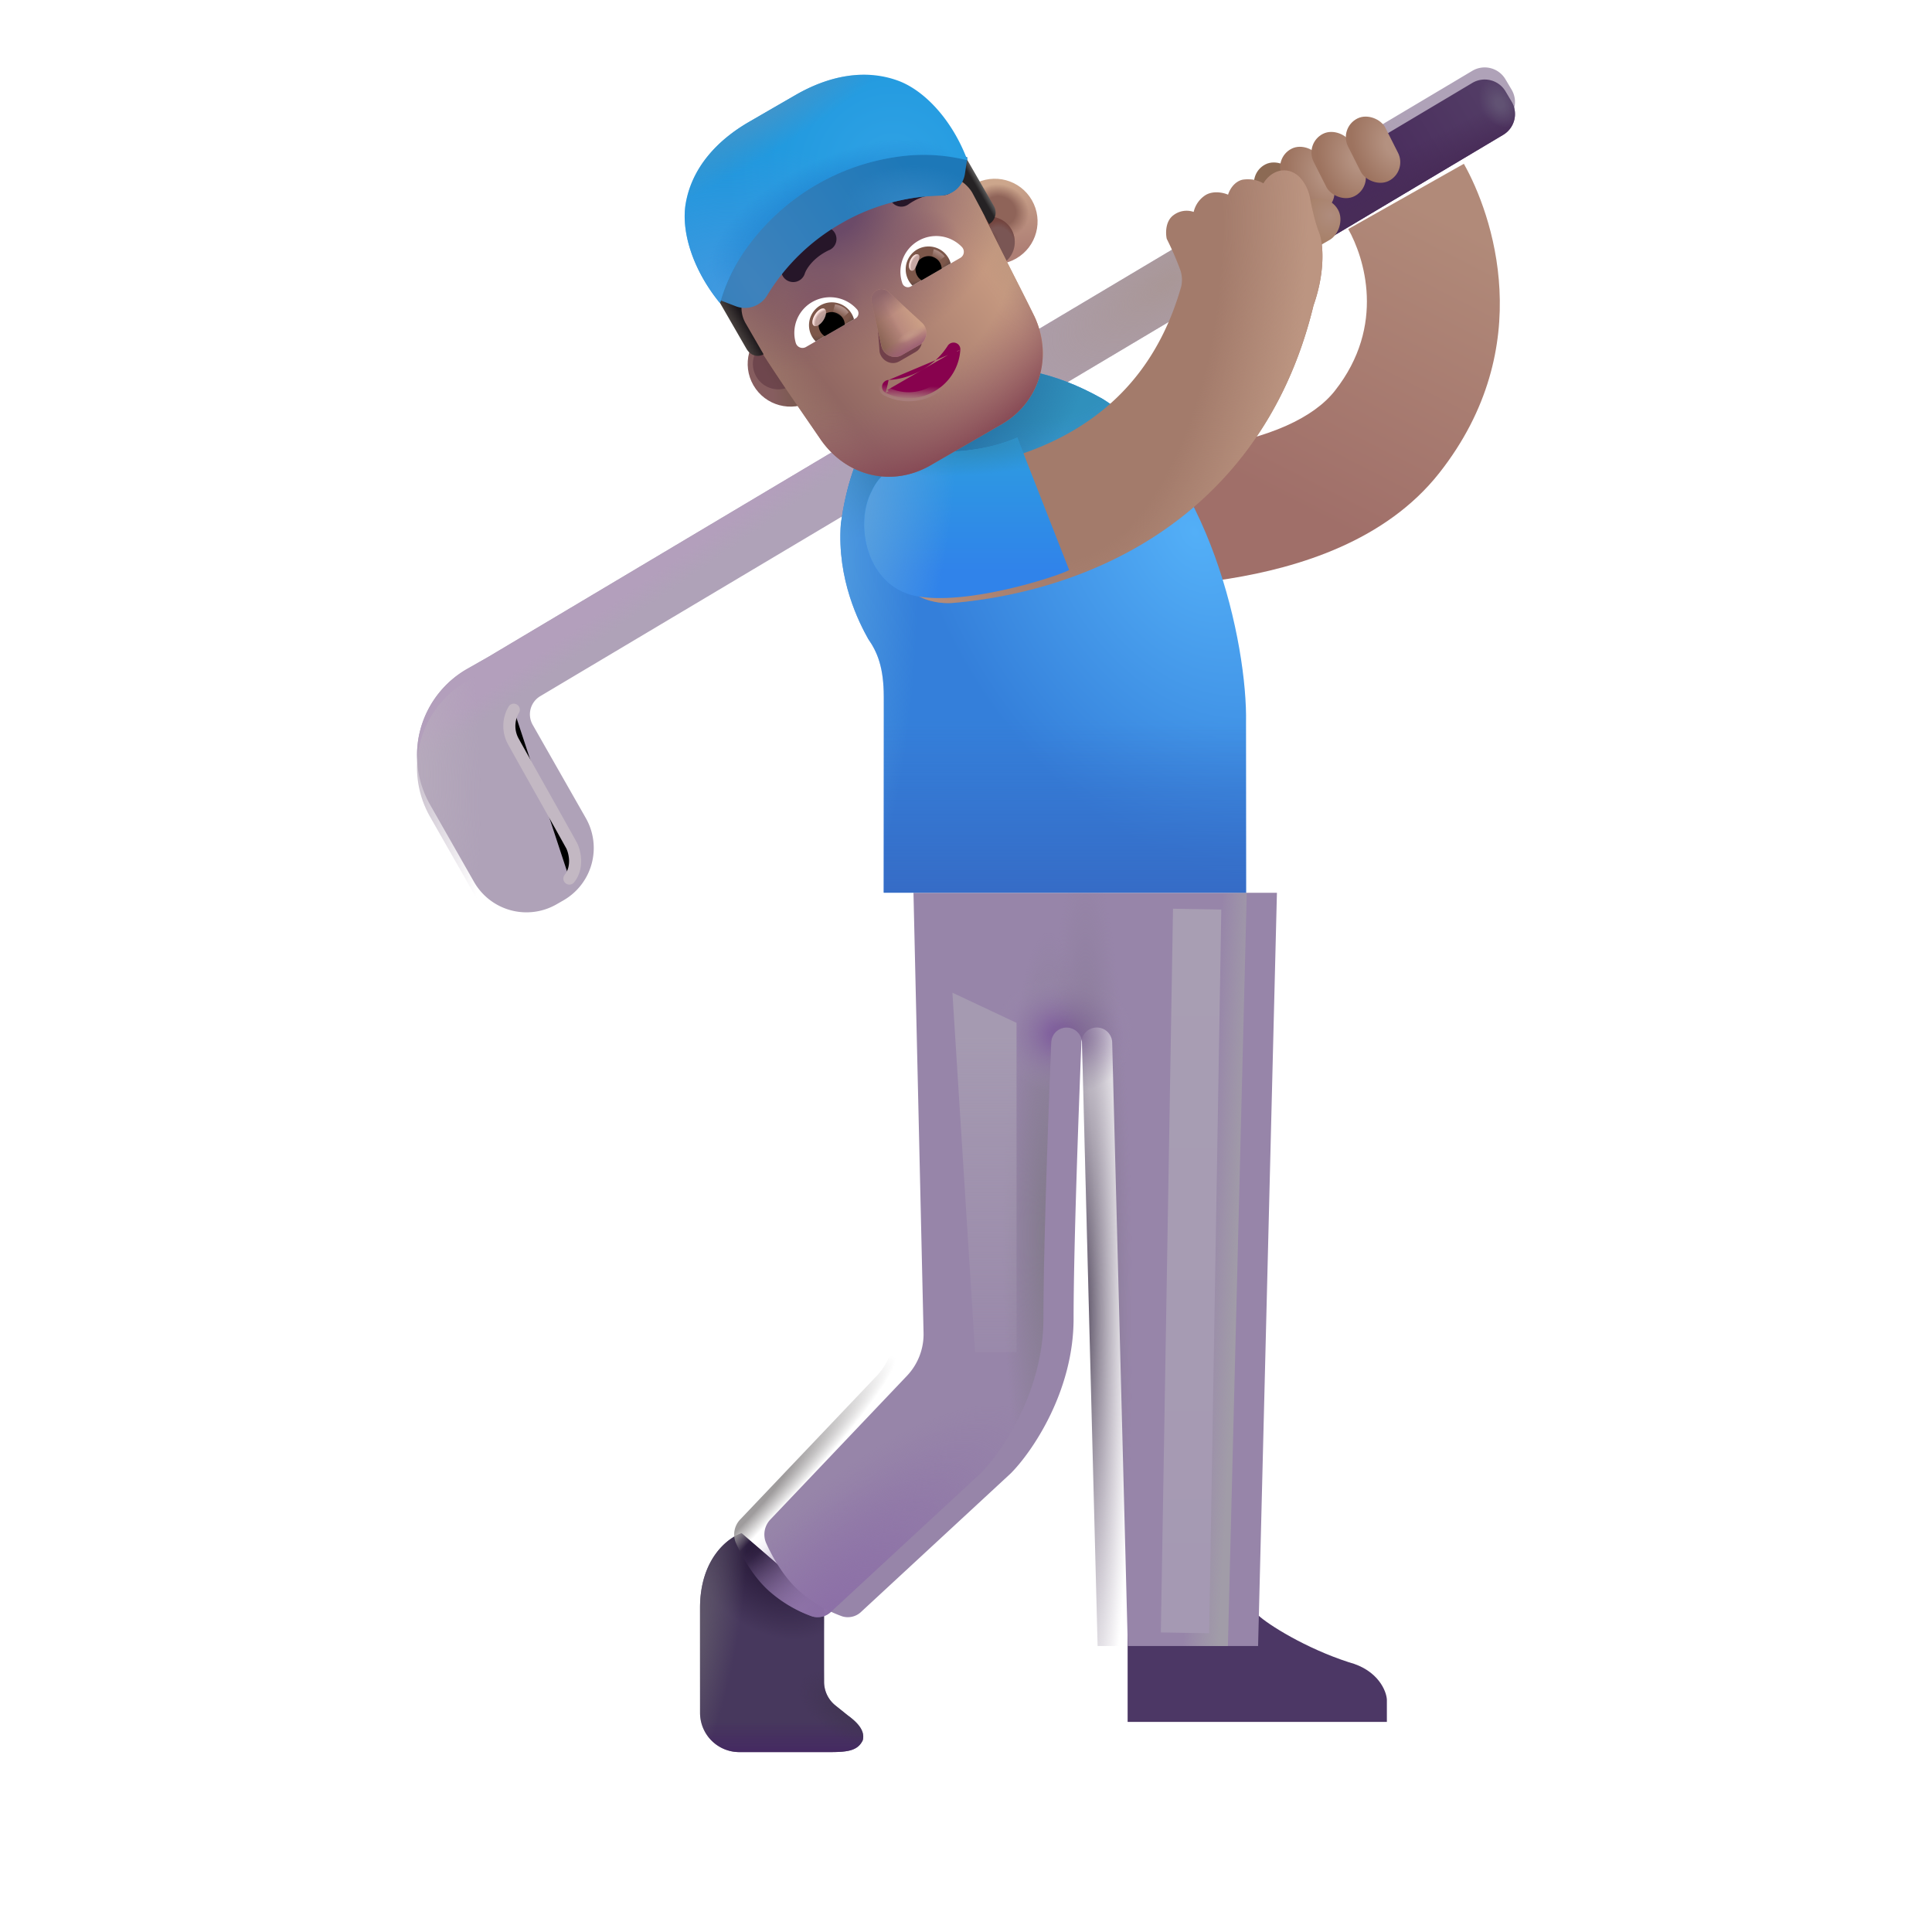 <svg width="100%" height="100%" viewBox="0 0 32 32" xmlns="http://www.w3.org/2000/svg"><g filter="url(#a)"><path fill="url(#b)" fill-rule="evenodd" d="M20.961 6.621c.852-1.082.481-2.213.22-2.677l1.915-1.081c.467.827 1.242 3.026-.406 5.12-.89 1.13-2.33 1.566-3.484 1.752-1.198.193-2.37.158-2.985.135l.084-2.199c.599.023 1.583.048 2.55-.108 1.012-.163 1.746-.484 2.106-.942" clip-rule="evenodd"/></g><g filter="url(#c)"><path fill="#AFA2B8" d="M8.948 11.731a.35.35 0 0 0-.125.474l.88 1.545a1 1 0 0 1-.373 1.364l-.115.066a1 1 0 0 1-1.364-.374l-.728-1.278a1.65 1.65 0 0 1 .617-2.25l.343-.195 16.303-9.71a.4.4 0 0 1 .549.14l.102.172a.4.4 0 0 1-.14.548z"/><path fill="url(#d)" d="M8.948 11.731a.35.35 0 0 0-.125.474l.88 1.545a1 1 0 0 1-.373 1.364l-.115.066a1 1 0 0 1-1.364-.374l-.728-1.278a1.65 1.65 0 0 1 .617-2.25l.343-.195 16.303-9.71a.4.4 0 0 1 .549.14l.102.172a.4.4 0 0 1-.14.548z"/><path fill="url(#e)" d="M8.948 11.731a.35.35 0 0 0-.125.474l.88 1.545a1 1 0 0 1-.373 1.364l-.115.066a1 1 0 0 1-1.364-.374l-.728-1.278a1.65 1.65 0 0 1 .617-2.25l.343-.195 16.303-9.71a.4.4 0 0 1 .549.14l.102.172a.4.4 0 0 1-.14.548z"/></g><path fill="url(#f)" d="M8.948 11.731a.35.35 0 0 0-.125.474l.88 1.545a1 1 0 0 1-.373 1.364l-.115.066a1 1 0 0 1-1.364-.374l-.728-1.278a1.65 1.65 0 0 1 .617-2.25l.343-.195 16.303-9.71a.4.4 0 0 1 .549.14l.102.172a.4.4 0 0 1-.14.548z"/><path fill="url(#g)" d="m21.765 4.099-.5-.866 3.122-1.86a.4.4 0 0 1 .548.14l.102.172a.4.4 0 0 1-.139.548z"/><path fill="url(#h)" d="m21.765 4.099-.5-.866 3.122-1.86a.4.4 0 0 1 .548.14l.102.172a.4.4 0 0 1-.139.548z"/><path fill="url(#i)" d="m21.765 4.099-.5-.866 3.122-1.86a.4.4 0 0 1 .548.14l.102.172a.4.4 0 0 1-.139.548z"/><g filter="url(#j)"><path fill="#4C3765" d="M18.177 29.02v-1.769h2.16c.164.156.79.55 1.504.781.494.131.625.488.63.621v.367z"/></g><path fill="#47385D" d="M11.595 26.63c0-.806.458-1.159.688-1.235l1.367 1.18v1.283a.5.5 0 0 0 .187.39l.203.163c.128.094.297.238.25.414-.082.172-.25.195-.539.195h-1.506a.65.65 0 0 1-.65-.65z"/><path fill="url(#k)" d="M11.595 26.63c0-.806.458-1.159.688-1.235l1.367 1.18v1.283a.5.5 0 0 0 .187.39l.203.163c.128.094.297.238.25.414-.082.172-.25.195-.539.195h-1.506a.65.65 0 0 1-.65-.65z"/><path fill="url(#l)" d="M11.595 26.63c0-.806.458-1.159.688-1.235l1.367 1.18v1.283a.5.5 0 0 0 .187.39l.203.163c.128.094.297.238.25.414-.082.172-.25.195-.539.195h-1.506a.65.65 0 0 1-.65-.65z"/><path fill="url(#m)" d="M11.595 26.63c0-.806.458-1.159.688-1.235l1.367 1.18v1.283a.5.5 0 0 0 .187.39l.203.163c.128.094.297.238.25.414-.082.172-.25.195-.539.195h-1.506a.65.65 0 0 1-.65-.65z"/><path fill="url(#n)" d="M11.595 26.63c0-.806.458-1.159.688-1.235l1.367 1.18v1.283a.5.5 0 0 0 .187.39l.203.163c.128.094.297.238.25.414-.082.172-.25.195-.539.195h-1.506a.65.65 0 0 1-.65-.65z"/><g filter="url(#o)"><path fill="#9785A9" d="M14.522 22.788a1 1 0 0 0 .275-.711l-.167-7.29h6.02l-.312 12.476H18.18l-.259-10.002a.255.255 0 0 0-.509-.005c-.049 1.196-.13 3.455-.13 4.585 0 1.212-.693 2.213-1.04 2.562l-2.472 2.288a.32.32 0 0 1-.317.082 2.2 2.2 0 0 1-.718-.424c-.252-.225-.439-.553-.547-.795a.36.36 0 0 1 .078-.393z"/></g><path fill="url(#p)" d="M14.522 22.788a1 1 0 0 0 .275-.711l-.167-7.29h6.02l-.312 12.476H18.18l-.259-10.002a.255.255 0 0 0-.509-.005c-.049 1.196-.13 3.455-.13 4.585 0 1.212-.693 2.213-1.04 2.562l-2.472 2.288a.32.32 0 0 1-.317.082 2.2 2.2 0 0 1-.718-.424c-.252-.225-.439-.553-.547-.795a.36.36 0 0 1 .078-.393z"/><path fill="url(#q)" d="M14.522 22.788a1 1 0 0 0 .275-.711l-.167-7.29h6.02l-.312 12.476H18.18l-.259-10.002a.255.255 0 0 0-.509-.005c-.049 1.196-.13 3.455-.13 4.585 0 1.212-.693 2.213-1.04 2.562l-2.472 2.288a.32.32 0 0 1-.317.082 2.2 2.2 0 0 1-.718-.424c-.252-.225-.439-.553-.547-.795a.36.36 0 0 1 .078-.393z"/><path fill="url(#r)" d="M14.522 22.788a1 1 0 0 0 .275-.711l-.167-7.29h6.02l-.312 12.476H18.18l-.259-10.002a.255.255 0 0 0-.509-.005c-.049 1.196-.13 3.455-.13 4.585 0 1.212-.693 2.213-1.04 2.562l-2.472 2.288a.32.32 0 0 1-.317.082 2.2 2.2 0 0 1-.718-.424c-.252-.225-.439-.553-.547-.795a.36.36 0 0 1 .078-.393z"/><path fill="url(#s)" d="M14.522 22.788a1 1 0 0 0 .275-.711l-.167-7.29h6.02l-.312 12.476H18.18l-.259-10.002a.255.255 0 0 0-.509-.005c-.049 1.196-.13 3.455-.13 4.585 0 1.212-.693 2.213-1.04 2.562l-2.472 2.288a.32.32 0 0 1-.317.082 2.2 2.2 0 0 1-.718-.424c-.252-.225-.439-.553-.547-.795a.36.36 0 0 1 .078-.393z"/><path fill="url(#t)" d="M14.522 22.788a1 1 0 0 0 .275-.711l-.167-7.29h6.02l-.312 12.476H18.18l-.259-10.002a.255.255 0 0 0-.509-.005c-.049 1.196-.13 3.455-.13 4.585 0 1.212-.693 2.213-1.04 2.562l-2.472 2.288a.32.32 0 0 1-.317.082 2.2 2.2 0 0 1-.718-.424c-.252-.225-.439-.553-.547-.795a.36.36 0 0 1 .078-.393z"/><path fill="url(#u)" d="M14.522 22.788a1 1 0 0 0 .275-.711l-.167-7.29h6.02l-.312 12.476H18.18l-.259-10.002a.255.255 0 0 0-.509-.005c-.049 1.196-.13 3.455-.13 4.585 0 1.212-.693 2.213-1.04 2.562l-2.472 2.288a.32.32 0 0 1-.317.082 2.2 2.2 0 0 1-.718-.424c-.252-.225-.439-.553-.547-.795a.36.36 0 0 1 .078-.393z"/><path fill="url(#v)" d="M14.522 22.788a1 1 0 0 0 .275-.711l-.167-7.29h6.02l-.312 12.476H18.18l-.259-10.002a.255.255 0 0 0-.509-.005c-.049 1.196-.13 3.455-.13 4.585 0 1.212-.693 2.213-1.04 2.562l-2.472 2.288a.32.32 0 0 1-.317.082 2.2 2.2 0 0 1-.718-.424c-.252-.225-.439-.553-.547-.795a.36.36 0 0 1 .078-.393z"/><path fill="url(#w)" d="M13.927 8.677c.176-1.285.703-1.862 1-2.07.51-.358 1.664-.946 3.336 0 1.758 1.093 2.404 4.057 2.375 5.374v2.805h-6v-3.242c0-.488-.105-.742-.258-.961-.144-.258-.52-.98-.453-1.906"/><path fill="url(#x)" d="M13.927 8.677c.176-1.285.703-1.862 1-2.07.51-.358 1.664-.946 3.336 0 1.758 1.093 2.404 4.057 2.375 5.374v2.805h-6v-3.242c0-.488-.105-.742-.258-.961-.144-.258-.52-.98-.453-1.906"/><path fill="url(#y)" d="M13.927 8.677c.176-1.285.703-1.862 1-2.07.51-.358 1.664-.946 3.336 0 1.758 1.093 2.404 4.057 2.375 5.374v2.805h-6v-3.242c0-.488-.105-.742-.258-.961-.144-.258-.52-.98-.453-1.906"/><path fill="url(#z)" d="M13.927 8.677c.176-1.285.703-1.862 1-2.07.51-.358 1.664-.946 3.336 0 1.758 1.093 2.404 4.057 2.375 5.374v2.805h-6v-3.242c0-.488-.105-.742-.258-.961-.144-.258-.52-.98-.453-1.906"/><path fill="url(#A)" d="M13.927 8.677c.176-1.285.703-1.862 1-2.07.51-.358 1.664-.946 3.336 0 1.758 1.093 2.404 4.057 2.375 5.374v2.805h-6v-3.242c0-.488-.105-.742-.258-.961-.144-.258-.52-.98-.453-1.906"/><rect width=".692" height="1.157" x="20.651" y="2.879" fill="#8C6A54" rx=".346" transform="rotate(-26.783 20.65 2.88)"/><rect width=".692" height="1.157" x="21.084" y="2.619" fill="url(#B)" rx=".346" transform="rotate(-26.783 21.084 2.62)"/><rect width=".692" height="1.157" x="21.603" y="2.373" fill="url(#C)" rx=".346" transform="rotate(-26.783 21.603 2.373)"/><rect width=".692" height="1.157" x="22.173" y="2.119" fill="url(#D)" rx=".346" transform="rotate(-26.783 22.173 2.12)"/><rect width=".737" height="1.252" x="21.976" y="3.151" fill="url(#E)" rx=".369" transform="rotate(60 21.976 3.15)"/><g filter="url(#F)"><path fill="#A37B6B" d="M19.317 4.833a.5.5 0 0 0-.015-.254 5 5 0 0 0-.227-.523c-.02-.089-.025-.291.11-.391a.36.36 0 0 1 .336-.055.45.45 0 0 1 .207-.285c.134-.072.298-.03.363 0 .018-.066.09-.208.23-.246a.52.52 0 0 1 .356.059c.04-.076.169-.225.36-.215.238.012.374.262.41.449.035.188.093.434.152.578.058.145.117.606-.09 1.2h-.001c-.454 1.884-1.492 3.102-2.664 3.853-1.184.758-2.454 1.008-3.297 1.082a1.1 1.1 0 0 1-.193-2.192c.636-.056 1.522-.243 2.304-.743.683-.437 1.327-1.136 1.66-2.317"/><path fill="url(#G)" d="M19.317 4.833a.5.5 0 0 0-.015-.254 5 5 0 0 0-.227-.523c-.02-.089-.025-.291.11-.391a.36.36 0 0 1 .336-.055.45.45 0 0 1 .207-.285c.134-.072.298-.03.363 0 .018-.066.09-.208.23-.246a.52.52 0 0 1 .356.059c.04-.076.169-.225.36-.215.238.012.374.262.41.449.035.188.093.434.152.578.058.145.117.606-.09 1.2h-.001c-.454 1.884-1.492 3.102-2.664 3.853-1.184.758-2.454 1.008-3.297 1.082a1.1 1.1 0 0 1-.193-2.192c.636-.056 1.522-.243 2.304-.743.683-.437 1.327-1.136 1.66-2.317"/></g><g filter="url(#H)"><path fill="url(#I)" d="M16.001 7.712c.328-.031.652-.125.848-.215l.86 2.195c-.235.121-1.716.594-2.54.43s-1.02-1.195-.73-1.738c.273-.61 1.118-.63 1.562-.672"/><path fill="url(#J)" d="M16.001 7.712c.328-.031.652-.125.848-.215l.86 2.195c-.235.121-1.716.594-2.54.43s-1.02-1.195-.73-1.738c.273-.61 1.118-.63 1.562-.672"/><path fill="url(#K)" d="M16.001 7.712c.328-.031.652-.125.848-.215l.86 2.195c-.235.121-1.716.594-2.54.43s-1.02-1.195-.73-1.738c.273-.61 1.118-.63 1.562-.672"/></g><g filter="url(#L)"><path stroke="#C3B8C3" stroke-linecap="round" stroke-width=".2" d="M8.51 11.755a.53.53 0 0 0 0 .539c.13.237.718 1.277.96 1.715.05.103.111.355-.039.543"/></g><g filter="url(#M)"><path stroke="url(#N)" stroke-linecap="square" stroke-width=".8" d="m19.822 15.458-.188 11.187"/></g><g filter="url(#O)"><path fill="url(#P)" d="m16.15 22.396-.375-5.954 1.062.5v5.453z"/></g><g filter="url(#Q)"><circle cx="12.892" cy="6.027" r=".708" fill="url(#R)" transform="rotate(-30 12.892 6.027)"/></g><g filter="url(#S)"><circle cx="12.892" cy="6.027" r=".422" fill="url(#T)" transform="rotate(-30 12.892 6.027)"/></g><g filter="url(#U)" transform="rotate(-30 16.386 4.01)"><circle cx="16.386" cy="4.01" r=".708" fill="url(#V)"/><circle cx="16.386" cy="4.01" r=".708" fill="url(#W)"/></g><g filter="url(#X)" transform="rotate(-30 16.386 4.01)"><circle cx="16.386" cy="4.01" r=".422" fill="#7A5654"/><circle cx="16.386" cy="4.01" r=".422" fill="url(#Y)"/><circle cx="16.386" cy="4.01" r=".422" fill="url(#Z)"/></g><path fill="url(#aa)" d="M12.293 5.3c-.056-.098-.127-.264-.082-.368l-.071-.171c.053-.136.177-.111.109-.229l-.181-.313a.22.22 0 0 1 .045-.287 7 7 0 0 1 1.347-.987 7 7 0 0 1 1.528-.673.24.24 0 0 1 .271.104l.181.314c.068.117.195.2.319.234.259.022.288.1.361.261.313.696.678 1.373 1.014 2.058.317.684.067 1.432-.542 1.783l-1.179.681c-.629.363-1.382.194-1.816-.422-.434-.635-.919-1.318-1.304-1.986"/><path fill="url(#ab)" d="M12.293 5.3c-.056-.098-.127-.264-.082-.368l-.071-.171c.053-.136.177-.111.109-.229l-.181-.313a.22.22 0 0 1 .045-.287 7 7 0 0 1 1.347-.987 7 7 0 0 1 1.528-.673.24.24 0 0 1 .271.104l.181.314c.068.117.195.2.319.234.259.022.288.1.361.261.313.696.678 1.373 1.014 2.058.317.684.067 1.432-.542 1.783l-1.179.681c-.629.363-1.382.194-1.816-.422-.434-.635-.919-1.318-1.304-1.986"/><path fill="url(#ac)" d="M12.293 5.3c-.056-.098-.127-.264-.082-.368l-.071-.171c.053-.136.177-.111.109-.229l-.181-.313a.22.22 0 0 1 .045-.287 7 7 0 0 1 1.347-.987 7 7 0 0 1 1.528-.673.24.24 0 0 1 .271.104l.181.314c.068.117.195.2.319.234.259.022.288.1.361.261.313.696.678 1.373 1.014 2.058.317.684.067 1.432-.542 1.783l-1.179.681c-.629.363-1.382.194-1.816-.422-.434-.635-.919-1.318-1.304-1.986"/><path fill="url(#ad)" d="M12.293 5.3c-.056-.098-.127-.264-.082-.368l-.071-.171c.053-.136.177-.111.109-.229l-.181-.313a.22.22 0 0 1 .045-.287 7 7 0 0 1 1.347-.987 7 7 0 0 1 1.528-.673.24.24 0 0 1 .271.104l.181.314c.068.117.195.2.319.234.259.022.288.1.361.261.313.696.678 1.373 1.014 2.058.317.684.067 1.432-.542 1.783l-1.179.681c-.629.363-1.382.194-1.816-.422-.434-.635-.919-1.318-1.304-1.986"/><path fill="url(#ae)" d="M12.293 5.3c-.056-.098-.127-.264-.082-.368l-.071-.171c.053-.136.177-.111.109-.229l-.181-.313a.22.22 0 0 1 .045-.287 7 7 0 0 1 1.347-.987 7 7 0 0 1 1.528-.673.24.24 0 0 1 .271.104l.181.314c.068.117.195.2.319.234.259.022.288.1.361.261.313.696.678 1.373 1.014 2.058.317.684.067 1.432-.542 1.783l-1.179.681c-.629.363-1.382.194-1.816-.422-.434-.635-.919-1.318-1.304-1.986"/><path fill="url(#af)" d="M12.293 5.3c-.056-.098-.127-.264-.082-.368l-.071-.171c.053-.136.177-.111.109-.229l-.181-.313a.22.22 0 0 1 .045-.287 7 7 0 0 1 1.347-.987 7 7 0 0 1 1.528-.673.24.24 0 0 1 .271.104l.181.314c.068.117.195.2.319.234.259.022.288.1.361.261.313.696.678 1.373 1.014 2.058.317.684.067 1.432-.542 1.783l-1.179.681c-.629.363-1.382.194-1.816-.422-.434-.635-.919-1.318-1.304-1.986"/><path fill="url(#ag)" d="M12.293 5.3c-.056-.098-.127-.264-.082-.368l-.071-.171c.053-.136.177-.111.109-.229l-.181-.313a.22.22 0 0 1 .045-.287 7 7 0 0 1 1.347-.987 7 7 0 0 1 1.528-.673.24.24 0 0 1 .271.104l.181.314c.068.117.195.2.319.234.259.022.288.1.361.261.313.696.678 1.373 1.014 2.058.317.684.067 1.432-.542 1.783l-1.179.681c-.629.363-1.382.194-1.816-.422-.434-.635-.919-1.318-1.304-1.986"/><g filter="url(#ah)"><path fill="#71404A" d="m14.509 5.034.06.798c.036.15.2.227.327.153l.27-.156c.127-.073.142-.255.031-.36l-.543-.519c-.12-.115-.184-.078-.145.084"/></g><g filter="url(#ai)"><path fill="#B7877D" d="m14.435 4.997.165.736a.23.23 0 0 0 .34.147l.289-.167a.23.23 0 0 0 .042-.367l-.555-.511c-.122-.115-.317-.002-.28.162"/><path fill="url(#aj)" d="m14.435 4.997.165.736a.23.23 0 0 0 .34.147l.289-.167a.23.23 0 0 0 .042-.367l-.555-.511c-.122-.115-.317-.002-.28.162"/><path fill="url(#ak)" d="m14.435 4.997.165.736a.23.23 0 0 0 .34.147l.289-.167a.23.23 0 0 0 .042-.367l-.555-.511c-.122-.115-.317-.002-.28.162"/><path fill="url(#al)" d="m14.435 4.997.165.736a.23.23 0 0 0 .34.147l.289-.167a.23.23 0 0 0 .042-.367l-.555-.511c-.122-.115-.317-.002-.28.162"/><path fill="url(#am)" d="m14.435 4.997.165.736a.23.23 0 0 0 .34.147l.289-.167a.23.23 0 0 0 .042-.367l-.555-.511c-.122-.115-.317-.002-.28.162"/><path fill="url(#an)" d="m14.435 4.997.165.736a.23.23 0 0 0 .34.147l.289-.167a.23.23 0 0 0 .042-.367l-.555-.511c-.122-.115-.317-.002-.28.162"/></g><path fill="#88024E" stroke="url(#ao)" stroke-width=".1" d="M14.72 6.293c.182-.008.375-.063.554-.167.182-.104.324-.243.422-.397a.115.115 0 0 1 .13-.05.11.11 0 0 1 .08.114m-1.187.5 1.137-.503m-1.137.503a.115.115 0 0 0-.107.089c-.01.044.005.099.059.125m.048-.214-.026.169m1.213-.669-.05-.003m.05.003-.05-.003m.05.003a.85.85 0 0 1-.427.687.85.85 0 0 1-.808.027m1.185-.717a.8.8 0 0 1-.402.647.8.8 0 0 1-.761.025m-.022.045.022-.045m-.022.045.022-.045"/><path fill="#fff" d="M15.21 3.989a.59.59 0 0 1 .721.101.116.116 0 0 1-.026.182l-.819.473a.098.098 0 0 1-.14-.052.59.59 0 0 1 .264-.704"/><path fill="url(#ap)" d="M15.192 4.132a.38.38 0 0 1 .555.232l-.634.366a.38.38 0 0 1 .078-.598"/><path fill="#000" d="M15.193 4.568a.216.216 0 0 1 .079-.296.216.216 0 0 1 .325.178l-.332.192a.2.2 0 0 1-.072-.074"/><g filter="url(#aq)"><path fill="#C7A7A3" d="M15.208 4.215c.041.018.014.084-.017.158-.032.074-.056.127-.098.109-.041-.018-.05-.092-.018-.166s.091-.119.133-.101"/><path fill="url(#ar)" d="M15.208 4.215c.041.018.014.084-.017.158-.032.074-.056.127-.098.109-.041-.018-.05-.092-.018-.166s.091-.119.133-.101"/></g><g filter="url(#as)"><path fill="url(#at)" d="M15.648 4.249a.36.36 0 0 0-.183-.122l-.035.16.091.06z"/></g><path fill="#fff" d="M13.453 5.002a.59.59 0 0 0-.273.676c.021.074.105.107.17.069l.82-.473a.098.098 0 0 0 .026-.148.594.594 0 0 0-.743-.124"/><path fill="url(#au)" d="M13.588 5.058a.38.38 0 0 0-.077.597l.634-.366a.381.381 0 0 0-.557-.231"/><path fill="#000" d="M13.964 5.278a.216.216 0 0 0-.296-.08.216.216 0 0 0-.008.37l.332-.191a.2.2 0 0 0-.028-.1"/><g filter="url(#av)"><path fill="url(#aw)" d="M14.055 5.175c-.062-.106-.189-.127-.224-.135l-.047.164.142.095z"/></g><g filter="url(#ax)" transform="rotate(-57.914 13.57 5.255)"><ellipse cx="13.569" cy="5.255" fill="#C7A7A3" fill-opacity=".9" rx=".165" ry=".084"/><ellipse cx="13.569" cy="5.255" fill="url(#ay)" rx=".165" ry=".084"/></g><g filter="url(#az)"><path fill="#261629" fill-rule="evenodd" d="M14.795 3.786c.25-.177.48-.172.542-.158a.2.2 0 0 0 .088-.39c-.172-.04-.518-.022-.862.221a.2.2 0 0 0 .232.327" clip-rule="evenodd"/></g><g filter="url(#aA)"><path fill="#261629" fill-rule="evenodd" d="M13.488 4.54c-.279.129-.389.33-.408.391a.2.2 0 0 1-.383-.119c.053-.169.24-.46.624-.635a.2.2 0 1 1 .167.364" clip-rule="evenodd"/></g><path fill="url(#aB)" d="m12.359 5.769-.496-.86.439-.254a.8.8 0 0 1-.01.343.51.51 0 0 0 .06.36l.295.51c-.098.057-.224.021-.288-.1"/><path fill="url(#aC)" d="m16.456 3.403-.496-.86-.44.254a.8.8 0 0 0 .302.163c.13.032.237.154.282.232l.277.52a.22.22 0 0 0 .075-.309"/><g filter="url(#aD)"><path fill="url(#aE)" d="M12.342 4.14a2.9 2.9 0 0 0-.416.882l.259.1a.43.43 0 0 0 .522-.18 3.4 3.4 0 0 1 1.221-1.189 3.4 3.4 0 0 1 1.641-.463.424.424 0 0 0 .413-.36l.042-.274a3 3 0 0 0-.97-.08 3.71 3.71 0 0 0-2.712 1.565"/><path fill="url(#aF)" d="M12.342 4.14a2.9 2.9 0 0 0-.416.882l.259.1a.43.43 0 0 0 .522-.18 3.4 3.4 0 0 1 1.221-1.189 3.4 3.4 0 0 1 1.641-.463.424.424 0 0 0 .413-.36l.042-.274a3 3 0 0 0-.97-.08 3.71 3.71 0 0 0-2.712 1.565"/></g><path fill="url(#aG)" d="M13.182 1.571c.529-.305 1.126-.44 1.689-.236.432.157.896.637 1.153 1.32a3 3 0 0 0-.97-.08 3.71 3.71 0 0 0-2.712 1.566 2.9 2.9 0 0 0-.416.88c-.465-.568-.648-1.206-.567-1.659.105-.589.52-1.039 1.05-1.344z"/><path fill="url(#aH)" d="M13.182 1.571c.529-.305 1.126-.44 1.689-.236.432.157.896.637 1.153 1.32a3 3 0 0 0-.97-.08 3.71 3.71 0 0 0-2.712 1.566 2.9 2.9 0 0 0-.416.88c-.465-.568-.648-1.206-.567-1.659.105-.589.52-1.039 1.05-1.344z"/><path fill="url(#aI)" d="M13.182 1.571c.529-.305 1.126-.44 1.689-.236.432.157.896.637 1.153 1.32a3 3 0 0 0-.97-.08 3.71 3.71 0 0 0-2.712 1.566 2.9 2.9 0 0 0-.416.88c-.465-.568-.648-1.206-.567-1.659.105-.589.52-1.039 1.05-1.344z"/><path fill="url(#aJ)" d="M13.182 1.571c.529-.305 1.126-.44 1.689-.236.432.157.896.637 1.153 1.32a3 3 0 0 0-.97-.08 3.71 3.71 0 0 0-2.712 1.566 2.9 2.9 0 0 0-.416.88c-.465-.568-.648-1.206-.567-1.659.105-.589.52-1.039 1.05-1.344z"/><defs><radialGradient id="d" cx="0" cy="0" r="1" gradientTransform="rotate(146.915 8.954 5.306)scale(4.923 2.049)" gradientUnits="userSpaceOnUse"><stop stop-color="#A99797"/><stop offset="1" stop-color="#A99797" stop-opacity="0"/></radialGradient><radialGradient id="f" cx="0" cy="0" r="1" gradientTransform="matrix(1.438 -.062 .236 5.434 6.51 12.458)" gradientUnits="userSpaceOnUse"><stop stop-color="#B8ACBD"/><stop offset="1" stop-color="#B8ACBD" stop-opacity="0"/></radialGradient><radialGradient id="i" cx="0" cy="0" r="1" gradientTransform="matrix(-.273 .16 -.218 -.372 24.841 1.712)" gradientUnits="userSpaceOnUse"><stop offset=".181" stop-color="#615273"/><stop offset="1" stop-color="#615273" stop-opacity="0"/></radialGradient><radialGradient id="l" cx="0" cy="0" r="1" gradientTransform="rotate(-151.821 10.62 12.385)scale(.993 .521)" gradientUnits="userSpaceOnUse"><stop stop-color="#403451"/><stop offset="1" stop-color="#403451" stop-opacity="0"/></radialGradient><radialGradient id="m" cx="0" cy="0" r="1" gradientTransform="matrix(-.766 .852 -1.158 -1.042 12.743 25.81)" gradientUnits="userSpaceOnUse"><stop offset=".115" stop-color="#271938"/><stop offset="1" stop-color="#271938" stop-opacity="0"/></radialGradient><radialGradient id="n" cx="0" cy="0" r="1" gradientTransform="matrix(.812 .156 -.586 3.047 11.368 27.208)" gradientUnits="userSpaceOnUse"><stop stop-color="#655E6D"/><stop offset="1" stop-color="#655E6D" stop-opacity="0"/></radialGradient><radialGradient id="q" cx="0" cy="0" r="1" gradientTransform="rotate(-42.955 40.603 -3.346)scale(3.715 1.192)" gradientUnits="userSpaceOnUse"><stop stop-color="#937DA8"/><stop offset="1" stop-color="#937DA8" stop-opacity="0"/></radialGradient><radialGradient id="r" cx="0" cy="0" r="1" gradientTransform="matrix(2.547 -2.641 .289 .279 12.275 25.114)" gradientUnits="userSpaceOnUse"><stop offset=".285" stop-color="#9F9C9D"/><stop offset="1" stop-color="#9F9C9D" stop-opacity="0"/></radialGradient><radialGradient id="s" cx="0" cy="0" r="1" gradientTransform="matrix(-.766 0 0 -5.021 17.369 20.458)" gradientUnits="userSpaceOnUse"><stop offset=".001" stop-color="#827A8B"/><stop offset="1" stop-color="#827A8B" stop-opacity="0"/></radialGradient><radialGradient id="t" cx="0" cy="0" r="1" gradientTransform="matrix(.047 -.984 1.152 .055 17.619 17.13)" gradientUnits="userSpaceOnUse"><stop offset=".154" stop-color="#7F5D9D"/><stop offset="1" stop-color="#9C8CAD" stop-opacity="0"/></radialGradient><radialGradient id="u" cx="0" cy="0" r="1" gradientTransform="matrix(.781 0 0 7.682 17.978 21.817)" gradientUnits="userSpaceOnUse"><stop stop-color="#5D5467"/><stop offset="1" stop-color="#8C7E97" stop-opacity="0"/></radialGradient><radialGradient id="v" cx="0" cy="0" r="1" gradientTransform="matrix(3.406 -3.344 1.208 1.231 13.666 26.833)" gradientUnits="userSpaceOnUse"><stop stop-color="#8C6FA7"/><stop offset="1" stop-color="#8C6FA7" stop-opacity="0"/></radialGradient><radialGradient id="w" cx="0" cy="0" r="1" gradientTransform="rotate(150.356 8.73 7.02)scale(4.423 6.159)" gradientUnits="userSpaceOnUse"><stop stop-color="#53AFF7"/><stop offset="1" stop-color="#347FDA"/></radialGradient><radialGradient id="x" cx="0" cy="0" r="1" gradientTransform="matrix(.574 2.738 -4.627 .97 17.28 6.095)" gradientUnits="userSpaceOnUse"><stop offset=".306" stop-color="#3090BC"/><stop offset="1" stop-color="#3090BC" stop-opacity="0"/></radialGradient><radialGradient id="z" cx="0" cy="0" r="1" gradientTransform="rotate(61.232 1.898 16.32)scale(1.818 2.967)" gradientUnits="userSpaceOnUse"><stop offset=".285" stop-color="#246C9D"/><stop offset="1" stop-color="#246C9D" stop-opacity="0"/></radialGradient><radialGradient id="A" cx="0" cy="0" r="1" gradientTransform="matrix(1.719 -.016 .059 6.469 13.478 9.208)" gradientUnits="userSpaceOnUse"><stop stop-color="#56A2E0"/><stop offset="1" stop-color="#56A2E0" stop-opacity="0"/></radialGradient><radialGradient id="B" cx="0" cy="0" r="1" gradientTransform="matrix(-.646 .005 -.006 -.858 21.76 3.288)" gradientUnits="userSpaceOnUse"><stop offset=".183" stop-color="#B49180"/><stop offset="1" stop-color="#9D735F"/></radialGradient><radialGradient id="C" cx="0" cy="0" r="1" gradientTransform="matrix(-.646 .005 -.006 -.858 22.28 3.042)" gradientUnits="userSpaceOnUse"><stop offset=".183" stop-color="#B49180"/><stop offset="1" stop-color="#9D735F"/></radialGradient><radialGradient id="D" cx="0" cy="0" r="1" gradientTransform="matrix(-.646 .005 -.006 -.858 22.849 2.788)" gradientUnits="userSpaceOnUse"><stop offset=".183" stop-color="#B49180"/><stop offset="1" stop-color="#9D735F"/></radialGradient><radialGradient id="E" cx="0" cy="0" r="1" gradientTransform="rotate(92.97 9.617 12.27)scale(.474 .468)" gradientUnits="userSpaceOnUse"><stop stop-color="#AF8C7D"/><stop offset="1" stop-color="#A78068"/></radialGradient><radialGradient id="G" cx="0" cy="0" r="1" gradientTransform="matrix(3.804 .301 -.624 7.886 17.576 4.442)" gradientUnits="userSpaceOnUse"><stop offset=".629" stop-color="#BC9581" stop-opacity="0"/><stop offset="1" stop-color="#BC9581"/></radialGradient><radialGradient id="J" cx="0" cy="0" r="1" gradientTransform="matrix(1.719 .212 -.562 4.548 14.04 8.614)" gradientUnits="userSpaceOnUse"><stop offset=".204" stop-color="#579FDE"/><stop offset="1" stop-color="#579FDE" stop-opacity="0"/></radialGradient><radialGradient id="K" cx="0" cy="0" r="1" gradientTransform="matrix(.047 .516 -1.988 .181 16.181 7.599)" gradientUnits="userSpaceOnUse"><stop stop-color="#2F89B9"/><stop offset="1" stop-color="#2F89B9" stop-opacity="0"/></radialGradient><radialGradient id="R" cx="0" cy="0" r="1" gradientTransform="matrix(.744 0 0 1.302 12.184 6.027)" gradientUnits="userSpaceOnUse"><stop offset=".351" stop-color="#865D5F"/><stop offset="1" stop-color="#76594A"/></radialGradient><radialGradient id="W" cx="0" cy="0" r="1" gradientTransform="rotate(-36.06 14.259 -23.464)scale(.434 .495)" gradientUnits="userSpaceOnUse"><stop offset=".543" stop-color="#8F6459"/><stop offset="1" stop-color="#8F6459" stop-opacity="0"/></radialGradient><radialGradient id="Y" cx="0" cy="0" r="1" gradientTransform="matrix(.348 -.641 .375 .204 16.369 4.358)" gradientUnits="userSpaceOnUse"><stop offset=".755" stop-color="#73443E" stop-opacity="0"/><stop offset=".916" stop-color="#73443E"/></radialGradient><radialGradient id="Z" cx="0" cy="0" r="1" gradientTransform="matrix(.11 .109 -.14 .142 16.386 4.01)" gradientUnits="userSpaceOnUse"><stop stop-color="#6C443E"/><stop offset="1" stop-color="#6C443E" stop-opacity="0"/></radialGradient><radialGradient id="ab" cx="0" cy="0" r="1" gradientTransform="matrix(-.277 -.48 .588 -.34 15.232 4.053)" gradientUnits="userSpaceOnUse"><stop stop-color="#AB7773"/><stop offset="1" stop-color="#AB7773" stop-opacity="0"/></radialGradient><radialGradient id="ac" cx="0" cy="0" r="1" gradientTransform="rotate(-120 8.26 -1.392)scale(.583 .722)" gradientUnits="userSpaceOnUse"><stop stop-color="#8F5D65"/><stop offset="1" stop-color="#8F5D65" stop-opacity="0"/></radialGradient><radialGradient id="af" cx="0" cy="0" r="1" gradientTransform="rotate(60 3.257 14.6)scale(3.532 4.359)" gradientUnits="userSpaceOnUse"><stop offset=".608" stop-color="#95616D" stop-opacity="0"/><stop offset="1" stop-color="#844552"/></radialGradient><radialGradient id="ag" cx="0" cy="0" r="1" gradientTransform="matrix(1.231 2.133 -2.644 1.526 13.81 3.545)" gradientUnits="userSpaceOnUse"><stop offset=".134" stop-color="#6B4A68"/><stop offset="1" stop-color="#7F5663" stop-opacity="0"/></radialGradient><radialGradient id="am" cx="0" cy="0" r="1" gradientTransform="matrix(.042 .072 -.232 .134 15.097 5.541)" gradientUnits="userSpaceOnUse"><stop stop-color="#C39787"/><stop offset="1" stop-color="#C39787" stop-opacity="0"/></radialGradient><radialGradient id="ap" cx="0" cy="0" r="1" gradientTransform="rotate(60 3.915 15.397)scale(.344 .548)" gradientUnits="userSpaceOnUse"><stop offset=".802" stop-color="#7D574A"/><stop offset="1" stop-color="#694B43"/><stop offset="1" stop-color="#804D49"/><stop offset="1" stop-color="#664944"/></radialGradient><radialGradient id="ar" cx="0" cy="0" r="1" gradientTransform="rotate(-157.815 8.043 .7)scale(.161 .221)" gradientUnits="userSpaceOnUse"><stop offset=".766" stop-color="#FFE6E2" stop-opacity="0"/><stop offset=".966" stop-color="#FFE6E2"/></radialGradient><radialGradient id="au" cx="0" cy="0" r="1" gradientTransform="matrix(.172 .298 -.474 .274 13.69 5.233)" gradientUnits="userSpaceOnUse"><stop offset=".802" stop-color="#7D574A"/><stop offset="1" stop-color="#694B43"/><stop offset="1" stop-color="#804D49"/><stop offset="1" stop-color="#664944"/></radialGradient><radialGradient id="ay" cx="0" cy="0" r="1" gradientTransform="rotate(-90.897 9.434 -3.982)scale(.209 .252)" gradientUnits="userSpaceOnUse"><stop offset=".766" stop-color="#FFE6E2" stop-opacity="0"/><stop offset=".966" stop-color="#FFE6E2"/></radialGradient><radialGradient id="aE" cx="0" cy="0" r="1" gradientTransform="rotate(-33.523 14.236 -18.368)scale(3.264 12.094)" gradientUnits="userSpaceOnUse"><stop stop-color="#3E82BC"/><stop offset="1" stop-color="#1D78B8"/></radialGradient><radialGradient id="aF" cx="0" cy="0" r="1" gradientTransform="rotate(-91.606 9.214 -5.632)scale(.633 1.122)" gradientUnits="userSpaceOnUse"><stop stop-color="#3386C4"/><stop offset="1" stop-color="#3386C4" stop-opacity="0"/></radialGradient><radialGradient id="aG" cx="0" cy="0" r="1" gradientTransform="matrix(-2.498 1.26 -1.201 -2.382 14.767 2.778)" gradientUnits="userSpaceOnUse"><stop stop-color="#30A2E5"/><stop offset="1" stop-color="#1B96DC"/></radialGradient><radialGradient id="aH" cx="0" cy="0" r="1" gradientTransform="matrix(.091 -2.41 3.733 .141 12.163 4.8)" gradientUnits="userSpaceOnUse"><stop stop-color="#4199E0"/><stop offset="1" stop-color="#4199E0" stop-opacity="0"/></radialGradient><radialGradient id="aI" cx="0" cy="0" r="1" gradientTransform="matrix(-.443 -.922 2.039 -.979 13.825 3.645)" gradientUnits="userSpaceOnUse"><stop offset=".155" stop-color="#1A7CCC"/><stop offset="1" stop-color="#1A7CCC" stop-opacity="0"/></radialGradient><radialGradient id="aJ" cx="0" cy="0" r="1" gradientTransform="rotate(56.692 4.72 12.721)scale(.633 3.434)" gradientUnits="userSpaceOnUse"><stop stop-color="#4195CB"/><stop offset="1" stop-color="#4195CB" stop-opacity="0"/></radialGradient><linearGradient id="b" x1="23.013" x2="19.956" y1="3.884" y2="9.888" gradientUnits="userSpaceOnUse"><stop stop-color="#B18A79"/><stop offset=".799" stop-color="#A06F69"/></linearGradient><linearGradient id="e" x1="12.493" x2="12.822" y1="8.314" y2="8.786" gradientUnits="userSpaceOnUse"><stop offset=".349" stop-color="#B39FBC"/><stop offset="1" stop-color="#B39FBC" stop-opacity="0"/></linearGradient><linearGradient id="g" x1="24.916" x2="22.775" y1="1.833" y2="3.146" gradientUnits="userSpaceOnUse"><stop stop-color="#533D66"/><stop offset="1" stop-color="#482A5B"/></linearGradient><linearGradient id="h" x1="23.884" x2="23.619" y1="2.833" y2="2.302" gradientUnits="userSpaceOnUse"><stop stop-color="#482C58"/><stop offset="1" stop-color="#482C58" stop-opacity="0"/></linearGradient><linearGradient id="k" x1="12.697" x2="12.697" y1="29.169" y2="28.497" gradientUnits="userSpaceOnUse"><stop stop-color="#442563"/><stop offset="1" stop-color="#442563" stop-opacity="0"/></linearGradient><linearGradient id="p" x1="20.478" x2="19.884" y1="21.708" y2="21.677" gradientUnits="userSpaceOnUse"><stop stop-color="#A19CA8"/><stop offset="1" stop-color="#A49FAA" stop-opacity="0"/></linearGradient><linearGradient id="y" x1="17.279" x2="17.279" y1="15.114" y2="11.927" gradientUnits="userSpaceOnUse"><stop offset=".039" stop-color="#366BC5"/><stop offset="1" stop-color="#366BC5" stop-opacity="0"/></linearGradient><linearGradient id="I" x1="16.011" x2="16.011" y1="7.497" y2="9.708" gradientUnits="userSpaceOnUse"><stop stop-color="#2D9DE0"/><stop offset="1" stop-color="#3083EA"/></linearGradient><linearGradient id="N" x1="19.744" x2="19.744" y1="15.739" y2="26.645" gradientUnits="userSpaceOnUse"><stop stop-color="#A89EB3"/><stop offset="1" stop-color="#A599B3"/></linearGradient><linearGradient id="P" x1="16.306" x2="16.306" y1="17.177" y2="23.739" gradientUnits="userSpaceOnUse"><stop stop-color="#A59AB1"/><stop offset="1" stop-color="#A59AB1" stop-opacity="0"/></linearGradient><linearGradient id="T" x1="12.892" x2="12.62" y1="6.145" y2="6.145" gradientUnits="userSpaceOnUse"><stop stop-color="#694448"/><stop offset="1" stop-color="#6E464D"/></linearGradient><linearGradient id="V" x1="16.847" x2="16.499" y1="3.547" y2="4.623" gradientUnits="userSpaceOnUse"><stop stop-color="#CCA68C"/><stop offset="1" stop-color="#AE7F75"/></linearGradient><linearGradient id="aa" x1="16.203" x2="13.649" y1="4.306" y2="6.334" gradientUnits="userSpaceOnUse"><stop stop-color="#C69980"/><stop offset="1" stop-color="#916762"/></linearGradient><linearGradient id="ad" x1="13.325" x2="13.999" y1="7.288" y2="6.866" gradientUnits="userSpaceOnUse"><stop stop-color="#9B7569"/><stop offset="1" stop-color="#9B7569" stop-opacity="0"/></linearGradient><linearGradient id="ae" x1="16.919" x2="16.492" y1="4.801" y2="5" gradientUnits="userSpaceOnUse"><stop stop-color="#C1987F"/><stop offset="1" stop-color="#C1987F" stop-opacity="0"/></linearGradient><linearGradient id="aj" x1="14.541" x2="14.886" y1="5.589" y2="5.39" gradientUnits="userSpaceOnUse"><stop stop-color="#8B6455"/><stop offset="1" stop-color="#8B6455" stop-opacity="0"/></linearGradient><linearGradient id="ak" x1="15.271" x2="14.892" y1="5.325" y2="5.537" gradientUnits="userSpaceOnUse"><stop stop-color="#CDA186"/><stop offset="1" stop-color="#CDA186" stop-opacity="0"/></linearGradient><linearGradient id="al" x1="15.156" x2="15.034" y1="5.755" y2="5.545" gradientUnits="userSpaceOnUse"><stop stop-color="#9C6073"/><stop offset="1" stop-color="#9C6073" stop-opacity="0"/></linearGradient><linearGradient id="an" x1="14.516" x2="14.759" y1="4.812" y2="5.233" gradientUnits="userSpaceOnUse"><stop offset=".183" stop-color="#8F666B"/><stop offset="1" stop-color="#8F666B" stop-opacity="0"/></linearGradient><linearGradient id="ao" x1="15.046" x2="15.06" y1="6.61" y2="6.265" gradientUnits="userSpaceOnUse"><stop stop-color="#A87D7B"/><stop offset=".663" stop-color="#A87D7B" stop-opacity="0"/></linearGradient><linearGradient id="at" x1="15.589" x2="15.515" y1="4.163" y2="4.301" gradientUnits="userSpaceOnUse"><stop stop-color="#B4948D"/><stop offset="1" stop-color="#B4948D" stop-opacity="0"/></linearGradient><linearGradient id="aw" x1="13.975" x2="13.9" y1="5.095" y2="5.233" gradientUnits="userSpaceOnUse"><stop stop-color="#B4948D"/><stop offset="1" stop-color="#B4948D" stop-opacity="0"/></linearGradient><linearGradient id="aB" x1="12.34" x2="12.159" y1="5.32" y2="5.424" gradientUnits="userSpaceOnUse"><stop stop-color="#1E191C"/><stop offset="1" stop-color="#463F3D"/></linearGradient><linearGradient id="aC" x1="16.077" x2="16.257" y1="3.163" y2="3.058" gradientUnits="userSpaceOnUse"><stop offset=".548" stop-color="#252224"/><stop offset="1" stop-color="#5B5A5A"/></linearGradient><filter id="a" width="8.471" height="7.176" x="16.221" y="2.713" color-interpolation-filters="sRGB" filterUnits="userSpaceOnUse"><feFlood flood-opacity="0" result="BackgroundImageFix"/><feBlend in="SourceGraphic" in2="BackgroundImageFix" result="shape"/><feColorMatrix in="SourceAlpha" result="hardAlpha" values="0 0 0 0 0 0 0 0 0 0 0 0 0 0 0 0 0 0 127 0"/><feOffset dx="1"/><feGaussianBlur stdDeviation=".5"/><feComposite in2="hardAlpha" k2="-1" k3="1" operator="arithmetic"/><feColorMatrix values="0 0 0 0 0.545 0 0 0 0 0.345 0 0 0 0 0.329 0 0 0 1 0"/><feBlend in2="shape" result="effect1_innerShadow_3987_22976"/><feColorMatrix in="SourceAlpha" result="hardAlpha" values="0 0 0 0 0 0 0 0 0 0 0 0 0 0 0 0 0 0 127 0"/><feOffset dx=".15" dy="-.15"/><feGaussianBlur stdDeviation=".25"/><feComposite in2="hardAlpha" k2="-1" k3="1" operator="arithmetic"/><feColorMatrix values="0 0 0 0 0.616 0 0 0 0 0.451 0 0 0 0 0.388 0 0 0 1 0"/><feBlend in2="effect1_innerShadow_3987_22976" result="effect2_innerShadow_3987_22976"/></filter><filter id="c" width="18.187" height="14.194" x="6.907" y="1.117" color-interpolation-filters="sRGB" filterUnits="userSpaceOnUse"><feFlood flood-opacity="0" result="BackgroundImageFix"/><feBlend in="SourceGraphic" in2="BackgroundImageFix" result="shape"/><feColorMatrix in="SourceAlpha" result="hardAlpha" values="0 0 0 0 0 0 0 0 0 0 0 0 0 0 0 0 0 0 127 0"/><feOffset dy="-.2"/><feGaussianBlur stdDeviation=".2"/><feComposite in2="hardAlpha" k2="-1" k3="1" operator="arithmetic"/><feColorMatrix values="0 0 0 0 0.569 0 0 0 0 0.455 0 0 0 0 0.647 0 0 0 1 0"/><feBlend in2="shape" result="effect1_innerShadow_3987_22976"/></filter><filter id="j" width="4.793" height="2.27" x="18.177" y="26.751" color-interpolation-filters="sRGB" filterUnits="userSpaceOnUse"><feFlood flood-opacity="0" result="BackgroundImageFix"/><feBlend in="SourceGraphic" in2="BackgroundImageFix" result="shape"/><feColorMatrix in="SourceAlpha" result="hardAlpha" values="0 0 0 0 0 0 0 0 0 0 0 0 0 0 0 0 0 0 127 0"/><feOffset dx=".5" dy="-.5"/><feGaussianBlur stdDeviation=".5"/><feComposite in2="hardAlpha" k2="-1" k3="1" operator="arithmetic"/><feColorMatrix values="0 0 0 0 0.263 0 0 0 0 0.188 0 0 0 0 0.341 0 0 0 1 0"/><feBlend in2="shape" result="effect1_innerShadow_3987_22976"/></filter><filter id="o" width="8.989" height="12.477" x="12.161" y="14.786" color-interpolation-filters="sRGB" filterUnits="userSpaceOnUse"><feFlood flood-opacity="0" result="BackgroundImageFix"/><feBlend in="SourceGraphic" in2="BackgroundImageFix" result="shape"/><feColorMatrix in="SourceAlpha" result="hardAlpha" values="0 0 0 0 0 0 0 0 0 0 0 0 0 0 0 0 0 0 127 0"/><feOffset dx=".5"/><feGaussianBlur stdDeviation=".5"/><feComposite in2="hardAlpha" k2="-1" k3="1" operator="arithmetic"/><feColorMatrix values="0 0 0 0 0.675 0 0 0 0 0.635 0 0 0 0 0.686 0 0 0 1 0"/><feBlend in2="shape" result="effect1_innerShadow_3987_22976"/></filter><filter id="F" width="7.553" height="7.567" x="14.351" y="2.672" color-interpolation-filters="sRGB" filterUnits="userSpaceOnUse"><feFlood flood-opacity="0" result="BackgroundImageFix"/><feBlend in="SourceGraphic" in2="BackgroundImageFix" result="shape"/><feColorMatrix in="SourceAlpha" result="hardAlpha" values="0 0 0 0 0 0 0 0 0 0 0 0 0 0 0 0 0 0 127 0"/><feOffset dx=".25" dy=".15"/><feGaussianBlur stdDeviation=".25"/><feComposite in2="hardAlpha" k2="-1" k3="1" operator="arithmetic"/><feColorMatrix values="0 0 0 0 0.561 0 0 0 0 0.392 0 0 0 0 0.333 0 0 0 1 0"/><feBlend in2="shape" result="effect1_innerShadow_3987_22976"/><feColorMatrix in="SourceAlpha" result="hardAlpha" values="0 0 0 0 0 0 0 0 0 0 0 0 0 0 0 0 0 0 127 0"/><feOffset dy="-.25"/><feGaussianBlur stdDeviation=".25"/><feComposite in2="hardAlpha" k2="-1" k3="1" operator="arithmetic"/><feColorMatrix values="0 0 0 0 0.631 0 0 0 0 0.424 0 0 0 0 0.439 0 0 0 1 0"/><feBlend in2="effect1_innerShadow_3987_22976" result="effect2_innerShadow_3987_22976"/></filter><filter id="H" width="3.395" height="2.909" x="14.313" y="7.247" color-interpolation-filters="sRGB" filterUnits="userSpaceOnUse"><feFlood flood-opacity="0" result="BackgroundImageFix"/><feBlend in="SourceGraphic" in2="BackgroundImageFix" result="shape"/><feColorMatrix in="SourceAlpha" result="hardAlpha" values="0 0 0 0 0 0 0 0 0 0 0 0 0 0 0 0 0 0 127 0"/><feOffset dy="-.25"/><feGaussianBlur stdDeviation=".25"/><feComposite in2="hardAlpha" k2="-1" k3="1" operator="arithmetic"/><feColorMatrix values="0 0 0 0 0.145 0 0 0 0 0.4 0 0 0 0 0.835 0 0 0 1 0"/><feBlend in2="shape" result="effect1_innerShadow_3987_22976"/></filter><filter id="L" width="1.789" height="3.497" x="8.087" y="11.405" color-interpolation-filters="sRGB" filterUnits="userSpaceOnUse"><feFlood flood-opacity="0" result="BackgroundImageFix"/><feBlend in="SourceGraphic" in2="BackgroundImageFix" result="shape"/><feGaussianBlur result="effect1_foregroundBlur_3987_22976" stdDeviation=".125"/></filter><filter id="M" width="2.601" height="13.601" x="18.427" y="14.251" color-interpolation-filters="sRGB" filterUnits="userSpaceOnUse"><feFlood flood-opacity="0" result="BackgroundImageFix"/><feBlend in="SourceGraphic" in2="BackgroundImageFix" result="shape"/><feGaussianBlur result="effect1_foregroundBlur_3987_22976" stdDeviation=".4"/></filter><filter id="O" width="2.563" height="7.453" x="15.025" y="15.692" color-interpolation-filters="sRGB" filterUnits="userSpaceOnUse"><feFlood flood-opacity="0" result="BackgroundImageFix"/><feBlend in="SourceGraphic" in2="BackgroundImageFix" result="shape"/><feGaussianBlur result="effect1_foregroundBlur_3987_22976" stdDeviation=".375"/></filter><filter id="Q" width="1.616" height="1.416" x="12.184" y="5.319" color-interpolation-filters="sRGB" filterUnits="userSpaceOnUse"><feFlood flood-opacity="0" result="BackgroundImageFix"/><feBlend in="SourceGraphic" in2="BackgroundImageFix" result="shape"/><feColorMatrix in="SourceAlpha" result="hardAlpha" values="0 0 0 0 0 0 0 0 0 0 0 0 0 0 0 0 0 0 127 0"/><feOffset dx=".2"/><feGaussianBlur stdDeviation=".15"/><feComposite in2="hardAlpha" k2="-1" k3="1" operator="arithmetic"/><feColorMatrix values="0 0 0 0 0.62 0 0 0 0 0.471 0 0 0 0 0.408 0 0 0 1 0"/><feBlend in2="shape" result="effect1_innerShadow_3987_22976"/></filter><filter id="S" width="1.844" height="1.844" x="11.97" y="5.105" color-interpolation-filters="sRGB" filterUnits="userSpaceOnUse"><feFlood flood-opacity="0" result="BackgroundImageFix"/><feBlend in="SourceGraphic" in2="BackgroundImageFix" result="shape"/><feGaussianBlur result="effect1_foregroundBlur_3987_22976" stdDeviation=".25"/></filter><filter id="U" width="1.666" height="1.666" x="15.678" y="3.052" color-interpolation-filters="sRGB" filterUnits="userSpaceOnUse"><feFlood flood-opacity="0" result="BackgroundImageFix"/><feBlend in="SourceGraphic" in2="BackgroundImageFix" result="shape"/><feColorMatrix in="SourceAlpha" result="hardAlpha" values="0 0 0 0 0 0 0 0 0 0 0 0 0 0 0 0 0 0 127 0"/><feOffset dx=".25" dy="-.25"/><feGaussianBlur stdDeviation=".25"/><feComposite in2="hardAlpha" k2="-1" k3="1" operator="arithmetic"/><feColorMatrix values="0 0 0 0 0.584 0 0 0 0 0.369 0 0 0 0 0.471 0 0 0 1 0"/><feBlend in2="shape" result="effect1_innerShadow_3987_22976"/></filter><filter id="X" width="1.844" height="1.844" x="15.464" y="3.088" color-interpolation-filters="sRGB" filterUnits="userSpaceOnUse"><feFlood flood-opacity="0" result="BackgroundImageFix"/><feBlend in="SourceGraphic" in2="BackgroundImageFix" result="shape"/><feGaussianBlur result="effect1_foregroundBlur_3987_22976" stdDeviation=".25"/></filter><filter id="ah" width="2.274" height="2.63" x="13.748" y="4.133" color-interpolation-filters="sRGB" filterUnits="userSpaceOnUse"><feFlood flood-opacity="0" result="BackgroundImageFix"/><feBlend in="SourceGraphic" in2="BackgroundImageFix" result="shape"/><feGaussianBlur result="effect1_foregroundBlur_3987_22976" stdDeviation=".375"/></filter><filter id="ai" width="1.114" height="1.323" x="14.331" y="4.688" color-interpolation-filters="sRGB" filterUnits="userSpaceOnUse"><feFlood flood-opacity="0" result="BackgroundImageFix"/><feBlend in="SourceGraphic" in2="BackgroundImageFix" result="shape"/><feGaussianBlur result="effect1_foregroundBlur_3987_22976" stdDeviation=".05"/></filter><filter id="aq" width=".373" height=".474" x="14.956" y="4.111" color-interpolation-filters="sRGB" filterUnits="userSpaceOnUse"><feFlood flood-opacity="0" result="BackgroundImageFix"/><feBlend in="SourceGraphic" in2="BackgroundImageFix" result="shape"/><feGaussianBlur result="effect1_foregroundBlur_3987_22976" stdDeviation=".05"/></filter><filter id="as" width=".619" height=".619" x="15.23" y="3.927" color-interpolation-filters="sRGB" filterUnits="userSpaceOnUse"><feFlood flood-opacity="0" result="BackgroundImageFix"/><feBlend in="SourceGraphic" in2="BackgroundImageFix" result="shape"/><feGaussianBlur result="effect1_foregroundBlur_3987_22976" stdDeviation=".1"/></filter><filter id="av" width=".671" height=".659" x="13.584" y="4.84" color-interpolation-filters="sRGB" filterUnits="userSpaceOnUse"><feFlood flood-opacity="0" result="BackgroundImageFix"/><feBlend in="SourceGraphic" in2="BackgroundImageFix" result="shape"/><feGaussianBlur result="effect1_foregroundBlur_3987_22976" stdDeviation=".1"/></filter><filter id="ax" width=".426" height=".494" x="13.357" y="5.008" color-interpolation-filters="sRGB" filterUnits="userSpaceOnUse"><feFlood flood-opacity="0" result="BackgroundImageFix"/><feBlend in="SourceGraphic" in2="BackgroundImageFix" result="shape"/><feGaussianBlur result="effect1_foregroundBlur_3987_22976" stdDeviation=".05"/></filter><filter id="az" width="1.353" height="1.002" x="14.479" y="2.822" color-interpolation-filters="sRGB" filterUnits="userSpaceOnUse"><feFlood flood-opacity="0" result="BackgroundImageFix"/><feBlend in="SourceGraphic" in2="BackgroundImageFix" result="shape"/><feColorMatrix in="SourceAlpha" result="hardAlpha" values="0 0 0 0 0 0 0 0 0 0 0 0 0 0 0 0 0 0 127 0"/><feOffset dx=".25" dy="-.4"/><feGaussianBlur stdDeviation=".3"/><feComposite in2="hardAlpha" k2="-1" k3="1" operator="arithmetic"/><feColorMatrix values="0 0 0 0 0.157 0 0 0 0 0.078 0 0 0 0 0.11 0 0 0 1 0"/><feBlend in2="shape" result="effect1_innerShadow_3987_22976"/></filter><filter id="aA" width="1.166" height="1.314" x="12.688" y="3.758" color-interpolation-filters="sRGB" filterUnits="userSpaceOnUse"><feFlood flood-opacity="0" result="BackgroundImageFix"/><feBlend in="SourceGraphic" in2="BackgroundImageFix" result="shape"/><feColorMatrix in="SourceAlpha" result="hardAlpha" values="0 0 0 0 0 0 0 0 0 0 0 0 0 0 0 0 0 0 127 0"/><feOffset dx=".25" dy="-.4"/><feGaussianBlur stdDeviation=".3"/><feComposite in2="hardAlpha" k2="-1" k3="1" operator="arithmetic"/><feColorMatrix values="0 0 0 0 0.157 0 0 0 0 0.078 0 0 0 0 0.11 0 0 0 1 0"/><feBlend in2="shape" result="effect1_innerShadow_3987_22976"/></filter><filter id="aD" width="4.098" height="2.635" x="11.926" y="2.515" color-interpolation-filters="sRGB" filterUnits="userSpaceOnUse"><feFlood flood-opacity="0" result="BackgroundImageFix"/><feBlend in="SourceGraphic" in2="BackgroundImageFix" result="shape"/><feColorMatrix in="SourceAlpha" result="hardAlpha" values="0 0 0 0 0 0 0 0 0 0 0 0 0 0 0 0 0 0 127 0"/><feOffset dy="-.05"/><feGaussianBlur stdDeviation=".05"/><feComposite in2="hardAlpha" k2="-1" k3="1" operator="arithmetic"/><feColorMatrix values="0 0 0 0 0.161 0 0 0 0 0.396 0 0 0 0 0.722 0 0 0 1 0"/><feBlend in2="shape" result="effect1_innerShadow_3987_22976"/></filter></defs></svg>